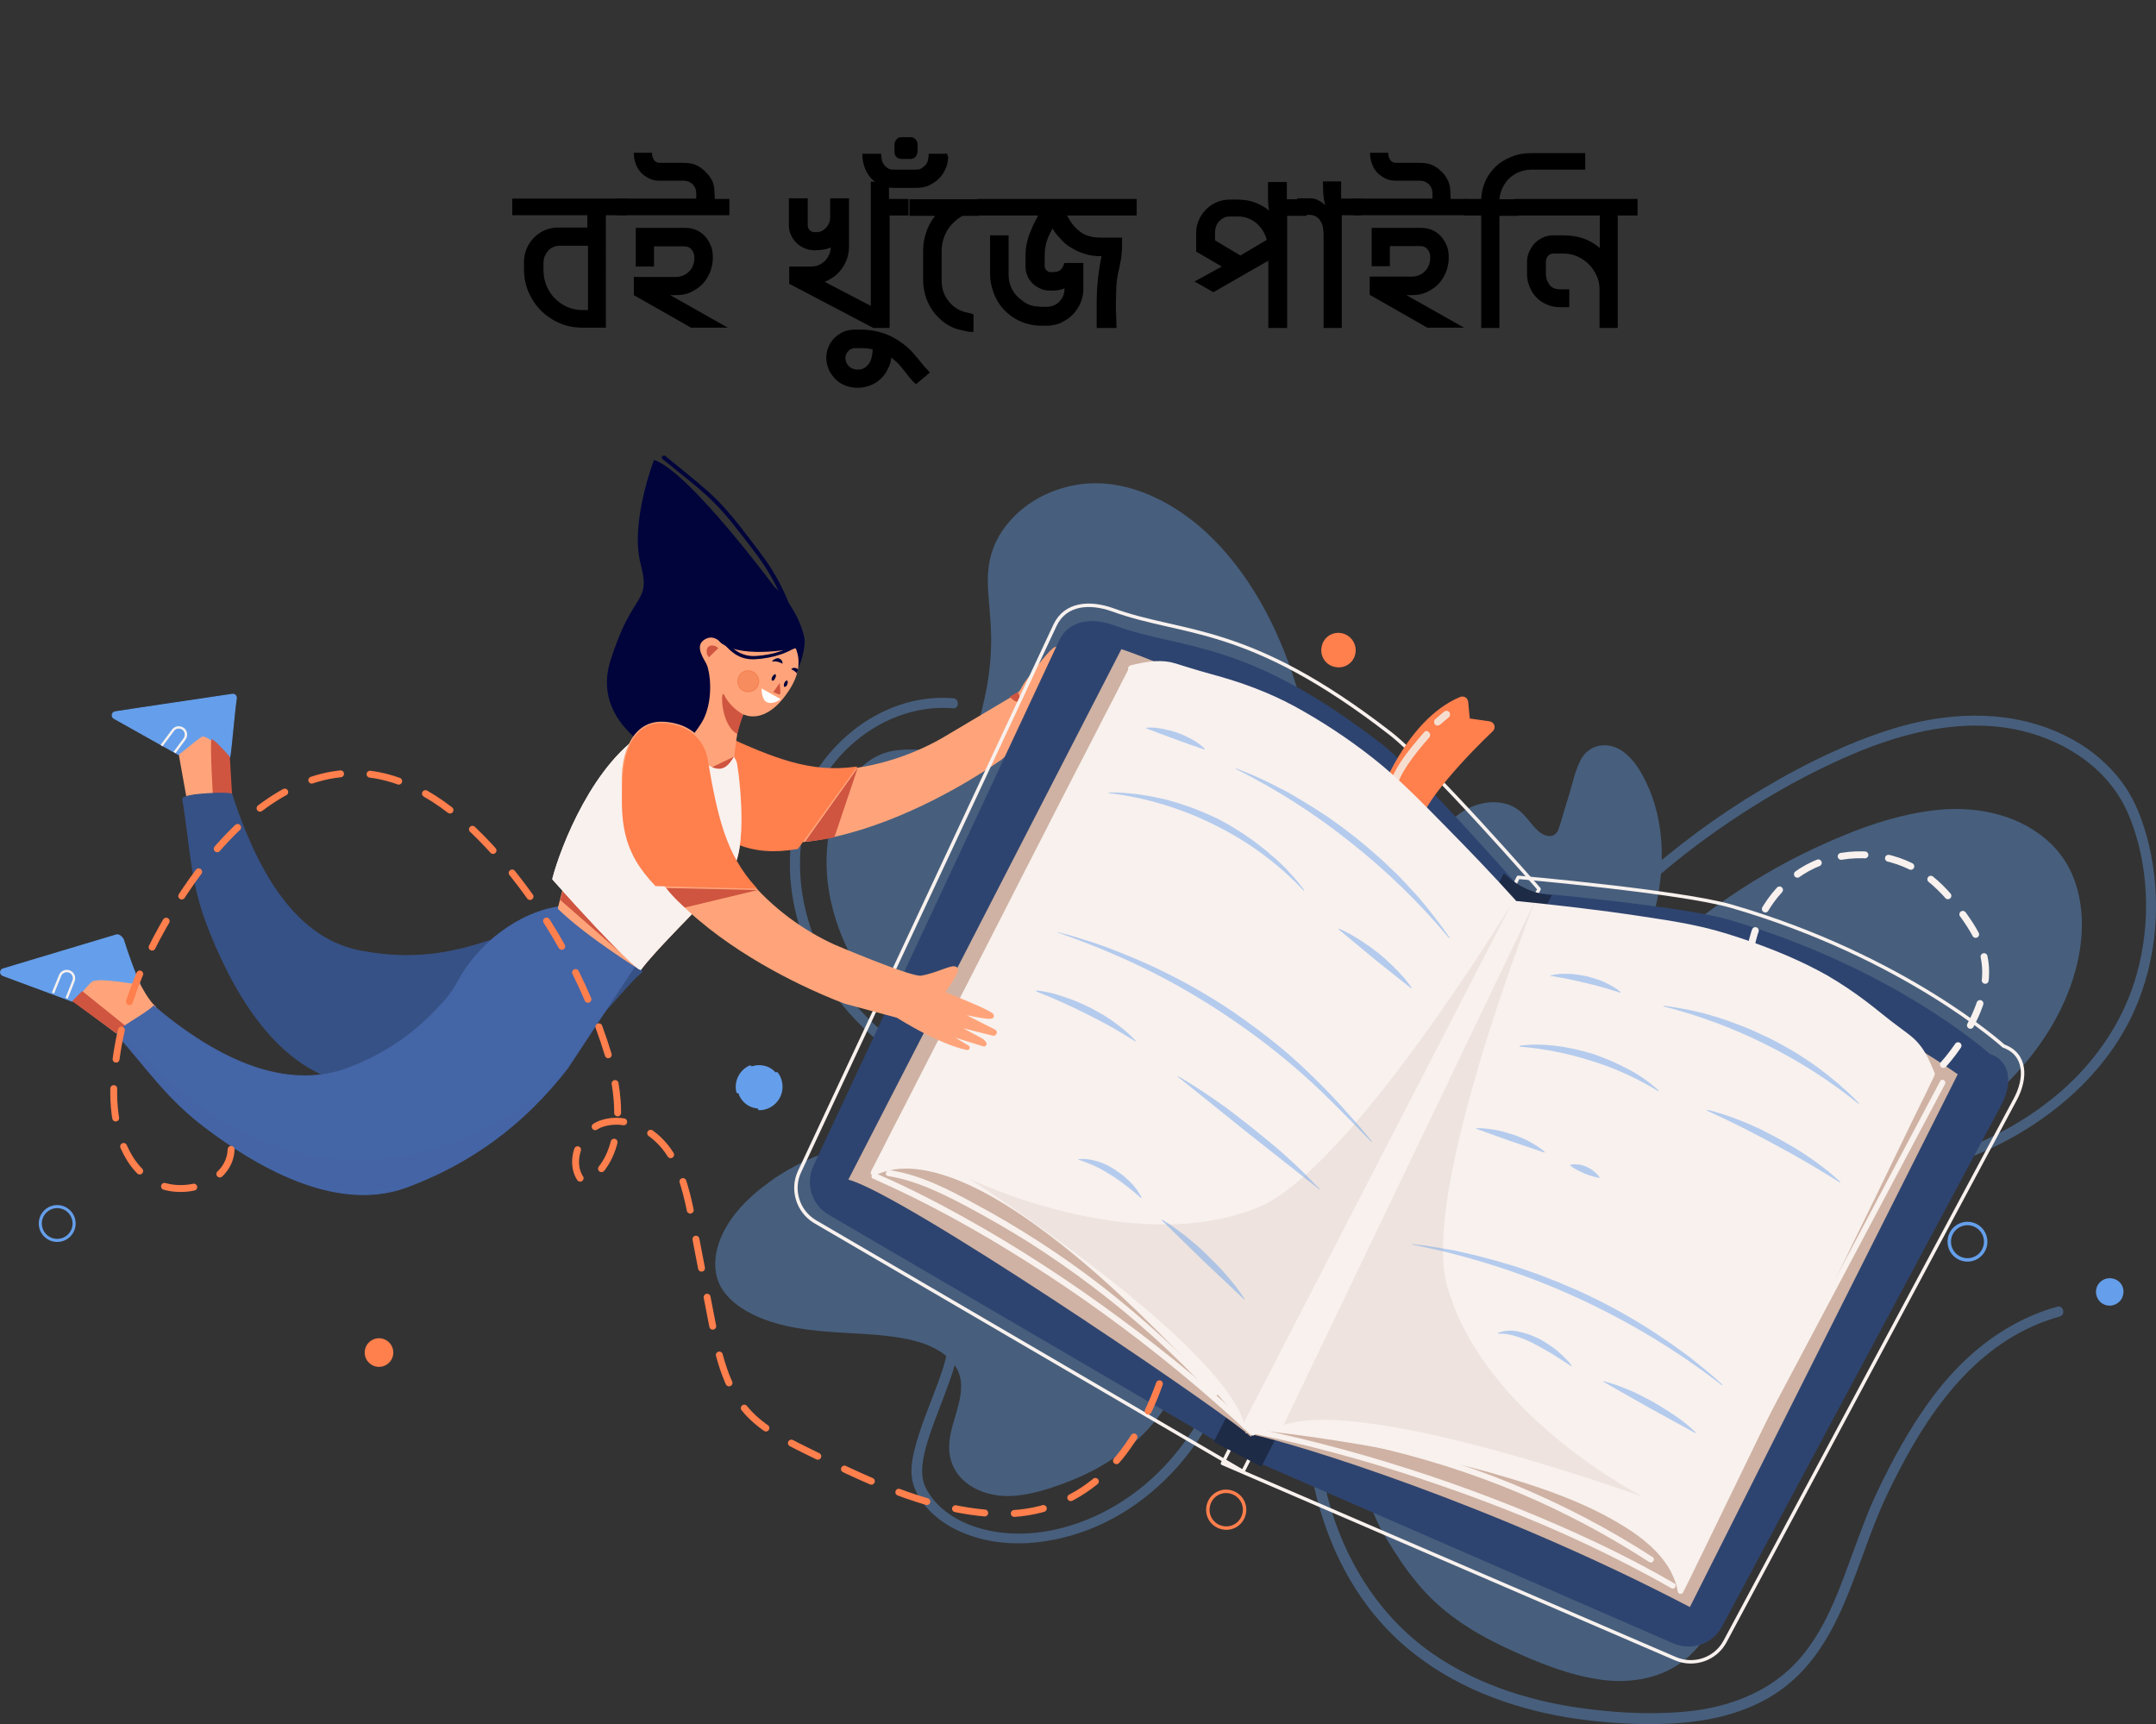 <?xml version="1.0" encoding="utf-8"?>
<!-- Generator: Adobe Illustrator 23.1.0, SVG Export Plug-In . SVG Version: 6.00 Build 0)  -->
<svg version="1.1" id="Layer_1" xmlns="http://www.w3.org/2000/svg" xmlns:xlink="http://www.w3.org/1999/xlink" x="0px" y="0px"
	 viewBox="0 0 663.3 530.4" style="enable-background:new 0 0 663.3 530.4;" xml:space="preserve">
<rect x="0" y="0" width="663.3" height="530.4" fill="#333333" stroke="none"/>
<style type="text/css">
	.st0{opacity:0.4;}
	.st1{fill:#659FEB;}
	.st2{fill:#FFA47A;stroke:#FFA47A;stroke-width:1.476;stroke-linecap:round;stroke-linejoin:round;stroke-miterlimit:10;}
	.st3{fill:#FF7F4D;stroke:#FF7F4D;stroke-width:0.596;stroke-miterlimit:10;}
	.st4{fill:#CF5540;}
	.st5{fill:#00043B;}
	.st6{fill:#FFA47A;}
	.st7{fill:#FFFFFF;}
	.st8{opacity:0.37;fill:#E8632E;stroke:#E8632E;stroke-width:0.318;stroke-miterlimit:10;}
	.st9{fill:#659FEB;stroke:#659FEB;stroke-width:0.318;stroke-miterlimit:10;}
	.st10{fill:none;stroke:#F8F1EE;stroke-width:0.724;stroke-miterlimit:10;}
	.st11{fill:#FFA47A;stroke:#FFA47A;stroke-width:1.303;stroke-miterlimit:10;}
	.st12{fill:#365185;stroke:#365185;stroke-width:0.302;stroke-miterlimit:10;}
	.st13{opacity:0.43;}
	.st14{fill:#365185;}
	.st15{fill:#4465A6;stroke:#4465A6;stroke-width:0.302;stroke-miterlimit:10;}
	.st16{opacity:0.5;fill:#4465A6;}
	.st17{fill:#F8F1EE;stroke:#F8F1EE;stroke-width:1.476;stroke-miterlimit:10;}
	.st18{fill:#F8F1EE;stroke:#F8F1EE;stroke-width:1.476;stroke-linecap:round;stroke-linejoin:round;stroke-miterlimit:10;}
	.st19{fill:none;stroke:#F8F1EE;stroke-width:1.06;stroke-linecap:round;stroke-linejoin:round;stroke-miterlimit:10;}
	.st20{fill:#2E4470;stroke:#2E4470;stroke-width:0.302;stroke-miterlimit:10;}
	.st21{fill:#1D2B47;stroke:#1D2B47;stroke-width:0.302;stroke-miterlimit:10;}
	.st22{fill:#CFB2A3;}
	.st23{opacity:0.76;}
	.st24{fill:#F2FCF9;}
	.st25{fill:#F8F1EE;}
	.st26{opacity:0.42;fill:#E0CFC8;}
	.st27{opacity:0.46;}
	
		.st28{fill:none;stroke:#FF7F4D;stroke-width:2.121;stroke-linecap:round;stroke-linejoin:round;stroke-miterlimit:10;stroke-dasharray:9.092;}
	
		.st29{fill:none;stroke:#F8F1EE;stroke-width:2.121;stroke-linecap:round;stroke-linejoin:round;stroke-miterlimit:10;stroke-dasharray:7.332;}
	.st30{fill:none;stroke:#659FEB;stroke-width:1.06;stroke-miterlimit:10;}
	.st31{fill:#FF7F4D;}
	.st32{fill:none;stroke:#FF7F4D;stroke-width:1.06;stroke-miterlimit:10;}
	
		.st33{fill:#659FEB;stroke:#659FEB;stroke-width:1.06;stroke-linecap:round;stroke-linejoin:round;stroke-miterlimit:10;stroke-dasharray:9.092;}
	.st34{fill:none;stroke:#659FEB;stroke-width:0.948;stroke-miterlimit:10;}
</style>
<g>
	<g class="st0">
		<g>
			<g>
				<path class="st1" d="M441.1,366.4c5.7-14.7,12.9-28.9,21.4-42.2c8.5-13.3,18.3-25.8,29.2-37.2c10.9-11.4,22.9-21.9,35.8-31
					c13.3-9.4,27.5-17.6,42.5-24c16.2-6.9,34.4-11.3,51.9-7.2c14.2,3.4,27.2,12.1,33,25.9c6.3,15.1,6.9,33.2,2.5,48.9
					c-3.7,13.4-11.5,25.3-21.7,34.7c-10.2,9.3-22.5,16.2-35.5,20.6c-13.2,4.6-27.3,6.8-41.3,6.4c-3.4-0.1-6.7-0.4-10-0.8
					c-2-0.2-2,2.9,0,3.1c14.3,1.7,28.8,0.6,42.8-2.9c13.8-3.5,27.2-9.5,38.6-18c11.2-8.3,20.6-19,26.3-31.7
					c7.1-15.9,8.5-34.2,4.5-51.2c-1.6-6.6-4-13.3-8-18.8c-4.6-6.3-10.8-11.3-17.8-14.7c-15.8-7.8-33.9-7.5-50.6-2.8
					c-9.2,2.6-18,6.3-26.5,10.5c-7.3,3.6-14.3,7.6-21.2,11.9c-13.8,8.7-26.6,18.7-38.4,29.9c-11.8,11.1-22.4,23.4-31.8,36.6
					c-9.4,13.2-17.5,27.3-24.1,42.1c-1.6,3.6-3.2,7.3-4.6,11.1C437.4,367.4,440.4,368.2,441.1,366.4L441.1,366.4z"/>
			</g>
		</g>
		<g>
			<path class="st1" d="M452.1,366.9c29.2-48.3,69.7-92.7,123.1-111.2c10.2-3.5,21-6.1,31.8-5c10.7,1.1,21.5,6.3,27.2,15.4
				c5.6,9,5.7,20.5,3.1,30.7c-4.6,18.1-17,33.5-31.9,44.7c-14.9,11.2-32.3,18.7-49.8,25.1"/>
			<g>
				<path class="st1" d="M453.5,367.7c12.2-20.1,26.1-39.3,42.3-56.4c15.9-16.8,33.9-31.7,54.3-42.7c10.5-5.7,21.7-10.5,33.2-13.7
					c12.3-3.4,25.9-4.5,37.6,1.5c5.1,2.6,9.5,6.4,12.4,11.3c3.1,5.3,4.3,11.6,4.1,17.7c-0.3,11.9-5.2,23.5-11.8,33.2
					c-14.5,21.2-37.9,33.8-61.2,43.1c-3.1,1.2-6.1,2.4-9.2,3.5c-1.9,0.7-1.1,3.7,0.8,3c24.8-9.2,50-20.6,67.3-41.4
					c7.8-9.3,13.8-20.4,16.2-32.4c2.4-12.2,0.8-25.7-8.4-34.7c-9-8.8-22.1-11.7-34.3-10.6c-13.1,1.2-25.9,6-37.8,11.5
					c-21.7,10-41.2,24.4-58.2,41.1c-17.3,17-32.2,36.3-45.1,56.7c-1.6,2.5-3.2,5.1-4.8,7.7C449.7,367.8,452.4,369.4,453.5,367.7
					L453.5,367.7z"/>
			</g>
		</g>
		<g>
			<g>
				<path class="st1" d="M403.4,453c3.8,20.7,13.2,40.3,29.5,54c13.9,11.7,31.3,18.3,49,21.3c8.5,1.4,17.2,2.1,25.9,2.1
					c12.5,0,25.2-1.7,36.2-8c22.5-12.9,26.1-40.5,36.3-62c9.9-20.9,23.2-42.6,45.1-52.4c2.7-1.2,5.5-2.2,8.3-3
					c1.9-0.5,1.1-3.6-0.8-3c-11.2,3.1-21.2,9.4-29.5,17.6c-8.4,8.3-14.9,18.4-20.5,28.7c-2.8,5.3-5.5,10.6-7.8,16.1
					c-2.3,5.6-4.3,11.3-6.4,16.9c-4,11-8.5,22.5-16.9,31c-9.2,9.3-22.1,13.5-34.9,14.4c-9,0.7-18.2,0.3-27.2-0.8
					c-17.3-2-34.6-7.2-49-17.2c-16.5-11.5-27.3-29-32.3-48.3c-0.7-2.8-1.3-5.6-1.9-8.5C406.1,450.2,403.1,451.1,403.4,453L403.4,453
					z"/>
			</g>
		</g>
		<g>
			<path class="st1" d="M419.2,367.8c0.1,1.2-1.3,2.3-2.5,1.8c-10.8-32.6-9.2-67.8-10.9-102.1c-1.6-34.3-7.6-70.6-30.1-96.5
				c-9.6-11-22.7-20-37.2-20.7s-30.1,8.9-32.6,23.3c-0.9,5.5,0,11.1,0.4,16.7c0.7,10.1-0.3,20.3-3.1,30c-0.9,3.2-2.1,6.4-4.5,8.7
				c-6.5,6-17.2,1.5-25.6,4.1c-5.8,1.8-10,6.8-12.7,12.2c-5.1,10.3-5.6,22.5-2.7,33.6c2.8,11.1,8.7,21.3,15.7,30.4
				c20.4,26.4,51,44.8,83.9,50.3"/>
			<g>
				<path class="st1" d="M417.6,367.8c0,0.3-0.2,0.4-0.5,0.3c0.4,0.4,0.7,0.7,1.1,1.1c-6.7-20.1-8.6-41.3-9.5-62.4
					c-0.8-20.1-0.7-40.3-2.9-60.3c-2-18-5.8-36-13.5-52.6c-7.4-16-19-31.6-35-39.9c-7.7-4-16.4-6.2-25.1-5
					c-7.7,1.1-15.2,4.6-20.6,10.3c-2.7,2.8-4.8,6-6.1,9.6c-1.7,4.5-1.8,9.4-1.4,14.2c0.4,5.4,1,10.7,0.8,16.2
					c-0.2,5.4-0.9,10.7-2.1,16c-1,4.3-2,9.8-5.6,12.8c-3,2.6-7.3,2.7-11.1,2.6c-4.1-0.1-8.3-0.4-12.4,0.5c-4.2,1-7.8,3.5-10.5,6.7
					c-6.1,7.1-8.7,16.9-8.9,26.2c-0.2,9.9,2.4,19.6,6.7,28.4c4.1,8.6,9.8,16.5,16,23.7c5.9,6.8,12.4,12.9,19.5,18.3
					c14.2,10.9,30.4,19.1,47.7,23.8c4.2,1.1,8.4,2.1,12.7,2.8c2,0.3,2.8-2.7,0.8-3c-17.5-3-34.3-9.5-49.3-19
					c-15.1-9.6-28.6-22.3-38.5-37.3c-10.6-15.9-17.2-37.1-8.4-55.3c1.8-3.8,4.3-7.4,7.8-9.8c3.5-2.4,7.5-2.9,11.6-2.9
					c4.1,0,8.3,0.4,12.3-0.4c4.2-0.9,7.5-3.5,9.4-7.4c2.2-4.4,3.2-9.5,4-14.2c0.9-5.2,1.4-10.5,1.3-15.7c-0.1-9.5-3.1-19.8,1.6-28.7
					c3.6-6.7,10.2-11.5,17.3-13.8c8-2.6,16.5-1.7,24.3,1.3c16.7,6.6,28.9,22,36.8,37.6c8.1,16.1,12.2,34,14.3,51.8
					c2.4,19.7,2.4,39.6,3.1,59.4c0.8,20.9,2.4,42,8.3,62.1c0.4,1.2,0.7,2.4,1.1,3.6c0.4,1.2,0.7,2,2.1,2.1c2,0.2,3.7-1.5,3.8-3.5
					C420.8,365.8,417.7,365.8,417.6,367.8L417.6,367.8z"/>
			</g>
		</g>
		<g>
			<g>
				<path class="st1" d="M293.2,214.8c-22.7-1.8-43.3,16-48.6,37.4c-2.9,11.9-1.7,24.5,2.4,35.9c4.2,11.4,11.3,21.4,20.2,29.6
					c10,9.2,22,16,34.7,20.9c1.9,0.7,2.7-2.3,0.8-3c-21.2-8.2-41.2-22.6-50.8-43.8c-4.8-10.5-6.9-22.6-5.2-34.1
					c1.6-10.8,6.7-20.7,14.7-28.1c8.5-7.9,20-12.7,31.8-11.7C295.2,218.1,295.2,214.9,293.2,214.8L293.2,214.8z"/>
			</g>
		</g>
		<g>
			<path class="st1" d="M350.9,345c-18.7-4.8-49.8,5.5-69.1,6.2c-19.3,0.6-39.1,6.9-52.3,21c-5.9,6.3-10.4,15.9-6.1,23.4
				c1.6,2.8,4.2,4.8,6.9,6.4c14.8,8.6,33.5,5.1,50.2,8.8c7,1.5,14.5,5.2,16.4,12.1c2.4,8.7-5.4,17.9-2.6,26.5
				c1.6,4.9,6.5,8.1,11.6,9c5,0.9,10.2-0.1,15.2-1.5c11.5-3.3,22.4-9.1,30.7-17.7c8.2-8.6,13.6-20.4,13.2-32.3
				c-0.3-9.1,30.9-56.5,27-64.7"/>
			<g>
				<path class="st1" d="M351.3,343.5c-6.9-1.8-14.3-1.5-21.4-0.8c-8.1,0.8-16.2,2.3-24.2,3.7c-7.3,1.3-14.6,2.7-22,3.1
					c-4,0.2-8.1,0.4-12.1,0.9c-4.2,0.6-8.3,1.4-12.3,2.5c-8.1,2.3-15.9,5.8-22.7,10.8c-6.7,4.9-13,11.1-15.6,19.2
					c-1.2,3.8-1.4,7.9,0.1,11.6c1.6,3.9,4.9,6.7,8.5,8.8c7.7,4.4,16.5,5.7,25.2,6.4c8.7,0.7,17.7,0.6,26.2,2.7
					c6.9,1.7,14.7,5.9,14.7,14c0,7.9-5.6,15.3-3,23.3c2.8,8.3,12.3,11.3,20.2,10.4c4.7-0.5,9.3-1.9,13.7-3.5c4.1-1.5,8.2-3.3,12-5.5
					c7.5-4.3,14.3-10,19.2-17.2c5-7.1,8.1-15.6,8.5-24.2c0.1-1.2-0.1-2.4,0.1-3.6c0,0.5,0.1-0.3,0.1-0.5c0.1-0.3,0.2-0.7,0.3-1
					c0.4-1.6,1.1-3.3,1.7-4.7c4.2-9.8,9.6-19.2,14.5-28.7c2.5-4.8,4.9-9.7,7.1-14.7c1.5-3.6,3.2-7.4,3.6-11.4c0.1-1.3,0-2.5-0.5-3.7
					c-0.8-1.8-3.5-0.2-2.7,1.6c-0.2-0.5,0,0.1,0.1,0.3c0.1,0.2,0,0.3,0,0c0,0.2,0,0.3,0,0.5c0,0.3,0,0.6,0,0.8c0,0.1,0,0.3,0,0.4
					c0,0.3,0-0.1,0,0.3c-0.3,1.7-0.8,3.3-1.3,4.9c-1.5,4.4-3.5,8.6-5.6,12.8c-4.8,9.9-10.2,19.5-15,29.3c-1.7,3.6-3.6,7.2-4.7,11
					c-0.4,1.2-0.6,2.4-0.6,3.7c0.1,4.2-0.5,8.3-1.7,12.4c-5,16.6-19.3,28.1-35.1,34c-7.8,2.9-17.8,6.1-25.6,1.5
					c-3.1-1.9-5.4-4.9-5.7-8.6c-0.3-3.8,1-7.6,2.1-11.2c1.1-3.7,1.9-7.5,1.3-11.4c-0.6-3.5-2.6-6.6-5.3-8.8
					c-6.1-5-14.3-6.3-21.9-7.1c-8.6-0.9-17.3-0.7-25.8-2.2c-4.1-0.7-8.1-1.8-11.8-3.5c-3.7-1.7-7.4-4.1-9.3-7.8
					c-3.7-7.1,1.3-15.8,6.2-21c5.6-6,12.5-10.5,19.9-13.8c7.4-3.3,15.5-5.3,23.6-6.2c3.7-0.4,7.5-0.5,11.2-0.8
					c3.5-0.3,7-0.8,10.5-1.3c15-2.3,30.2-6.3,45.5-5.9c3.1,0.1,6.2,0.4,9.2,1.2C352.4,347,353.3,344,351.3,343.5L351.3,343.5z"/>
			</g>
		</g>
		<g>
			<g>
				<path class="st1" d="M291.5,411c0.6,4.9-1.4,10.1-3,14.6c-2.1,5.7-4.5,11.3-6.2,17c-1.4,4.6-2.8,10-1.1,14.7
					c2.2,6.2,7.8,10.9,13.6,13.6c13.3,6.2,29.1,4.4,42.3-1.2c14.1-6.1,25.7-16.9,33.6-29.9c8.4-13.8,12.8-29.7,14.7-45.7
					c0.2-2,0.4-3.9,0.5-5.9c0.1-2-3-2-3.1,0c-1.1,15.4-4.6,30.8-11.7,44.6c-6.8,13.2-17,24.5-30.1,31.6c-12.1,6.6-27,9.7-40.4,5.5
					c-6.1-1.9-11.9-5.5-15.2-11.1c-1.2-2-1.7-3.9-1.7-6.2c0-2.4,0.5-4.8,1.1-7.1c1.5-5.6,3.8-11,5.8-16.4c1.8-4.9,3.8-9.9,4.2-15.2
					c0.1-1,0.1-2,0-3C294.4,409,291.3,408.9,291.5,411L291.5,411z"/>
			</g>
		</g>
		<g>
			<path class="st1" d="M386.2,353.1c5.5,13.8,32.8,104.5,40.4,117.2c4.8,8.2,10.1,16.3,17.2,22.6c7.8,7,17.4,11.6,27,15.7
				c13.7,5.8,29.8,10.6,42.8,3.4c11.2-6.2,16.3-20.1,15.8-32.9c-0.5-12.8-17.8-117.8-22.9-129.5"/>
			<g>
				<path class="st1" d="M384.7,353.5c3.2,8.2,5.7,16.7,8.4,25c4.3,13.4,8.6,26.8,13,40.1c4.1,12.5,8.2,25,12.8,37.4
					c1.5,4.1,3,8.2,4.8,12.1c0.8,1.8,1.8,3.5,2.8,5.2c2.9,4.8,5.9,9.4,9.5,13.7c7.2,8.8,16.6,14.9,26.8,19.7
					c9.8,4.6,20.1,8.9,30.9,10.2c10,1.1,20.3-1.3,27.4-8.8c6.4-6.8,9.5-16.2,9.9-25.4c0.2-3.5-0.2-7-0.7-10.5
					c-0.6-4.6-1.2-9.2-1.9-13.7c-1.9-12.9-4-25.7-6.1-38.5c-2.3-13.5-4.7-27-7.3-40.5c-1.8-9.2-3.4-18.5-6-27.5
					c-0.3-1.1-0.7-2.2-1.1-3.2c-0.3-0.8-1.5-0.9-2.1-0.6c-0.8,0.5-0.9,1.4-0.6,2.1c-0.2-0.6,0,0.1,0.1,0.2c0.1,0.2,0.2,0.5,0.3,0.8
					c0.2,0.6,0.4,1.2,0.5,1.8c0.5,1.6,0.9,3.2,1.3,4.8c1.1,4.6,2.1,9.1,3,13.7c2.6,12.7,4.9,25.4,7.1,38.1
					c2.3,13.3,4.5,26.6,6.6,39.9c1.4,9,2.8,17.7,3.7,26.7c1.5,14.8-4.9,32.1-20.5,36.5c-10.1,2.8-20.9-0.1-30.5-3.7
					c-10.2-3.8-20.6-8.5-29.2-15.3c-8.3-6.6-14.6-15.6-19.7-24.7c-1.7-3-2.7-5.7-3.9-8.9c-4.4-11.2-8.1-22.7-11.9-34.1
					c-4.5-13.5-8.8-27-13.2-40.5c-3.2-9.9-6.3-19.7-9.7-29.5c-0.4-1.2-0.9-2.4-1.3-3.6C387,350.8,383.9,351.6,384.7,353.5
					L384.7,353.5z"/>
			</g>
		</g>
		<g>
			<path class="st1" d="M490.8,318.1c6.7-12.5,13.5-25.1,16.9-38.9c3.3-13.8,2.9-29-4.4-41.2c-1.4-2.4-3.2-4.8-5.7-6.2
				c-2.5-1.4-5.8-1.6-8,0.2c-1.8,1.4-2.6,3.8-3.3,6c-1.7,5.5-3.4,11-5.1,16.5c-0.3,1.1-0.7,2.3-1.6,3.1c-1.9,1.9-5.3,1.1-7.4-0.7
				c-2.1-1.8-3.4-4.3-5.5-6c-5.4-4.6-14.3-2.6-19,2.7c-4.7,5.3,7.6,95.5,7.9,102.6"/>
			<g>
				<path class="st1" d="M492.2,318.9c6.8-12.6,13.8-25.5,17.1-39.6c3-12.7,2.9-26.6-2.8-38.5c-2.5-5.3-6.8-11.9-13.5-11.5
					c-3,0.2-5.5,2-6.8,4.7c-1.6,3.2-2.4,6.9-3.4,10.3c-0.5,1.7-1.1,3.5-1.6,5.2c-0.6,1.9-1.1,4-1.8,5.8c-1.2,2.9-4.3,2.1-6.2,0.3
					c-2.4-2.1-3.8-5-6.6-6.8c-2.2-1.5-5-2.1-7.7-2c-2.6,0.1-5.3,0.9-7.6,2.1c-1.8,1-3.9,2.4-5,4.1c-0.7,1.2-0.8,2.8-1,4.2
					c-0.5,5.2-0.1,10.5,0.2,15.6c0.9,15.9,2.7,31.7,4.5,47.5c1.3,11.5,2.9,23,3.9,34.6c0,0.4,0.1,0.9,0.1,1.3c0.1,2,3.2,2,3.1,0
					c-0.1-3.3-0.6-6.6-1-9.8c-0.7-6.4-1.5-12.8-2.2-19.1c-1.8-15.7-3.6-31.3-4.8-47c-0.5-6-0.9-12.1-0.9-18.1c0-1.9,0-3.9,0.3-5.8
					c-0.1,0.5,0.1-0.4,0.1-0.6c0.1-0.3,0.1-0.5,0.2-0.8c0.1-0.4,0,0.1,0,0c0,0,0.1-0.2,0.1-0.2c0.3-0.2-0.5,0.5,0.1-0.1
					c0.5-0.5,0.9-1,1.5-1.4c3.8-3.1,9.7-4.5,14-1.8c2.6,1.6,4,4.5,6.2,6.5c2,1.8,4.8,3,7.5,2.3c3.3-0.9,4-4.2,4.9-7.1
					c1.1-3.6,2.2-7.2,3.4-10.9c0.5-1.6,1-3.3,1.5-4.9c0.5-1.4,1.1-2.9,2.2-3.9c2.3-1.9,5.6-1,7.7,0.7c2.4,1.9,4,4.9,5.4,7.6
					c1.4,2.8,2.4,5.9,3.2,8.9c1.5,6.2,1.7,12.7,1.1,19.1c-1.4,13.7-7.2,26.4-13.4,38.5c-1.6,3-3.2,6.1-4.8,9.1
					C488.5,319.1,491.2,320.7,492.2,318.9L492.2,318.9z"/>
			</g>
		</g>
	</g>
	<g>
		<g>
			<path class="st2" d="M210.9,249.3c35.7,28.3,96.9-16.3,96.9-16.3l12.6-10.8c15.2-6.8,20.3-12.1,20.3-12.1l-9.9,4.6l11.8-9.3
				c0.3-0.3-1.1-0.1-1.4,0.1l-11.1,5.7l11.4-10.1c0.3-0.2,0-0.6-0.3-0.5l-13.6,7.5c0,0,10.7-9.9,9-9.6c-1.7,0.3-15.8,10.1-15.8,10.1
				s5.8-9.4,4.1-8.9c-1.1,0.3-5.6,6-8.6,10c-1.9,2.6-1.4,3.4-4.2,5l-20.2,12c-17,10.4-47.1,18.4-69.8-0.4c0,0-8.6-4.5-16.1,4.6
				C198.5,240,210.9,249.3,210.9,249.3z"/>
			<path class="st3" d="M263.1,236.2c-13.6,1.8-24.4-2.3-41.1-10c0,0-8.6-4.5-16.1,4.6c-7.4,9.1,5,18.5,5,18.5
				c12,9.5,19.9,14.1,34.4,11.6L263.1,236.2z"/>
			<path class="st4" d="M263.9,236.2l-7.2,21.4c0,0-5.5,1.2-9,1.3L263.9,236.2z"/>
			<path class="st4" d="M313.1,212.9c0.6,1,1.1,2.5,0.4,2.9c-0.6,0.4-2.2-0.5-2.8-1.5"/>
			<path class="st4" d="M323,206c0,0-1.6,4.6-1.6,4.4l6.4-7.6L323,206z"/>
		</g>
		<g>
			<g>
				<path class="st5" d="M201.2,141.5c10.6,3.3,37.1,39.1,37.1,39.1c3.7,3.2,8,9.6,9.2,15.8c0.4,2.3-1.1,8.9-2.9,10.3l-35.3,28.6
					c0,0-28.4-10.1-21.5-32c6.8-21.9,12.6-17.2,9.3-29.8C193.7,161,201.2,141.5,201.2,141.5z"/>
				<g>
					<g>
						<path class="st5" d="M245.9,193.9c-1.9-5-3.7-10.1-6.2-14.8c-2.6-5-6.1-9.5-9.5-13.9c-4.1-5.4-8.3-10.6-13.5-15
							c-3.9-3.4-8-6.6-12-9.9c-0.6-0.5-1.5,0.4-0.9,0.9c5.9,4.9,12.2,9.4,17.4,15c2.5,2.6,4.7,5.5,6.9,8.3c3.3,4.3,6.7,8.5,9.3,13.2
							c3,5.3,5.1,11,7.3,16.6C245,195,246.2,194.7,245.9,193.9L245.9,193.9z"/>
					</g>
				</g>
			</g>
			<g>
				<path class="st6" d="M222.7,197.9c-0.2,0.2-0.5,0.2-0.7,0c-0.8-0.9-2.9-2.9-5.6-0.9c-2.6,2.1,0.2,5.7,1,7.4
					c1.1,2.5,2,10-0.6,16.1c-1.9,4.5-9.5,12.4-9.5,12.4s10.5,11.7,18.1,6.6c0,0,0.8-16.5,3.3-19.7c0.1-0.1,6.6,3.8,13.9-7.2
					c7-10.4,0.1-16.9-1.6-18.3C239.6,193.1,233.1,187,222.7,197.9z"/>
				<path class="st4" d="M225.9,232.8c-0.3,0-10.7,5.1-10.7,5.1s4.8,4.9,10.2,1.5L225.9,232.8z"/>
				<path class="st7" d="M240.2,215.1l-5.9-3.3c0,0-0.1,3.6,1.8,4.3C238,216.8,240.2,215.1,240.2,215.1z"/>
				<path class="st4" d="M221,199.4c-0.8-0.8-2.3-1.2-3.1-0.4c-0.8,0.8-0.6,2.4,0.2,3.2"/>
				<path class="st4" d="M239.9,210.1l-2,2.8l1.6,0.7c0.3,0.1,0.6-0.1,0.6-0.4L239.9,210.1z"/>
				<path class="st5" d="M245.7,199.3c0,0-17,3.6-23.7-1.4c-6.8-5,10.7-18.1,17.2-10.3C245.6,195.4,245.7,199.3,245.7,199.3z"/>
				<path class="st4" d="M228.7,219.8c0,0-3.8-1.8-5.9-6c-1.2-2.4-1.2,9.2,4,12C226.8,225.7,227.7,222.5,228.7,219.8z"/>
				<path class="st5" d="M237.7,203.5c-0.7,0.1,1-1.2,1.8-1c0.8,0.2,1.4,1,1.2,1.7C240.7,204.2,239.5,203.3,237.7,203.5z"/>
				<path class="st5" d="M245.5,205.9c-0.7-0.6-1.6-0.6-2.1,0c0,0,1,0.3,1.8,1.3"/>
				<path class="st5" d="M237.6,208.2c-0.3,0.5-0.3,1.1,0,1.2c0.3,0.1,0.7-0.2,0.9-0.8c0.3-0.5,0.3-1.1,0-1.2
					C238.3,207.4,237.9,207.7,237.6,208.2z"/>
				<path class="st5" d="M241.3,210.1c-0.2,0.5-0.2,1,0,1.2c0.3,0.1,0.7-0.2,0.9-0.7c0.2-0.5,0.2-1,0-1.2
					C242,209.2,241.6,209.5,241.3,210.1z"/>
				<path class="st8" d="M227.1,208.6c-0.5,1.7,0.4,3.6,2.1,4.1c1.7,0.5,3.6-0.4,4.1-2.1c0.5-1.7-0.4-3.6-2.1-4.1
					C229.5,205.9,227.7,206.8,227.1,208.6z"/>
				<g>
					<g>
						<path class="st5" d="M219.4,194.2c2,2.2,3.6,4.6,5.9,6.4c2.1,1.7,4.5,2.4,7.2,2.2c5.1-0.3,10.8-1.9,14.6-5.4
							c0.5-0.5-0.2-1.2-0.7-0.7c-3.6,3.4-9,4.8-13.8,5.1c-2.8,0.2-5.2-0.7-7.3-2.5c-1.9-1.7-3.4-3.9-5.2-5.8
							C219.7,193,219,193.7,219.4,194.2L219.4,194.2z"/>
					</g>
				</g>
			</g>
			<g>
				<path class="st6" d="M71.3,246.2c-1.2-7.9-1.9-27.4-1.9-27.4l-33.8,1.8c4.3,2.1,19.4,11.5,19.4,11.5l2.7,15.1
					C57.6,247.1,71.3,246.1,71.3,246.2z"/>
				<path class="st9" d="M54.9,232.1L35.1,221c-0.9-0.5-0.7-1.8,0.3-2c8.2-1.3,30.3-4.5,36.1-5.4c0.7-0.1,1.3,0.5,1.2,1.2
					c-0.6,3.9-1.5,14.9-2,18.1c-0.1,0.5-6.6-7.6-8.8-6.3C60,227.8,55.1,232,54.9,232.1z"/>
				<path class="st10" d="M53.7,231.5l3.1-4.2c0.7-1,0.5-2.4-0.5-3.1l0,0c-1-0.7-2.4-0.5-3.1,0.5l-3.5,4.7"/>
				<path class="st4" d="M65.1,237c0.2,4.7,0.5,9.4,0.5,9.4l5.9-0.3l-0.8-13.3c0,0-4.8-5.5-5.6-5.4C64.8,227.6,64.9,232.3,65.1,237"
					/>
			</g>
			<g>
				<path class="st11" d="M47,309.7c-5.2-5.2-10.4-21.1-10.4-21.1S0.7,299.2,1,299.3c0.3,0.1,21.8,8.1,21.8,8.1l13.1,9.8
					C35.9,317.3,45.9,310.3,47,309.7z"/>
				<path class="st9" d="M22.2,308l-21.3-7.9c-1-0.4-0.9-1.7,0-2c7.9-2.4,29.4-8.8,35-10.5c0.7-0.2,1.9,0.9,2.1,1.6
					c1.3,4.3,3.8,11.1,5,13.4c0.2,0.5-12.8-2.3-14.8-0.7C26.4,303.3,22.8,308.4,22.2,308z"/>
				<path class="st10" d="M20.5,307.1l2.1-5.3c0.5-1.1-0.1-2.5-1.2-2.9l0,0c-1.1-0.5-2.5,0.1-2.9,1.2l-2.2,5.4"/>
				<polygon class="st4" points="39,315.9 25.3,304.9 22.2,308 36.1,318.1 				"/>
			</g>
			<g>
				<g>
					<g>
						<path class="st12" d="M179.6,283.6c4.3,1.7,7.5,5.3,9,12.7c1.6,7.4,9-4.6,8.8,2.8c-2.9,1.6-18.8,22-24.2,24.3
							c-24.3,10.1-42.7,14.4-66.4,9.6c-23.1-4.7-36.3-31-43-48.4c-5.3-13.7-5.2-24.9-7.6-38.9c0.7-1.6,14.4-2,15.1-1.4
							c9.3,28.9,22.2,45,39.7,48.3c16.4,3.1,28,0.6,40-3.3C151,289.3,164.4,277.7,179.6,283.6z"/>
					</g>
					<g class="st13">
						<path class="st14" d="M111,292.6c16.4,3.1,28,0.6,40-3.3c0,0,13.4-11.6,28.6-5.8c4.3,1.7,7.5,5.3,9,12.7
							c1.6,7.4,8.5-3.9,8.3,3.6c-2.9,1.6-18.3,21.3-23.8,23.5"/>
					</g>
				</g>
				<g>
					<g>
						<path class="st15" d="M195.9,296.3c-7.6-7-22-18.2-23.3-17.4c-13,1.6-25.7,11.8-31.6,22.9c-1.1,2.1-2.5,4.2-4.1,6
							c-7.4,8.2-15.7,15.4-29.5,20.7c-16.7,6.4-37,0.6-60.1-19c-2.6,2.7-11.5,6.9-11.3,8.7c9.4,10.6,15.3,19.6,27,28.5
							c14.9,11.3,40,26.7,62.1,18.5c19.9-7.4,36.2-19.4,49.5-36.6L195.9,296.3z"/>
					</g>
					<path class="st16" d="M171.9,331.8c0,0-66.5,64.9-134.9-14.3c0,0,15.9,27.4,48.4,42.6C87.1,358.9,120.9,388.2,171.9,331.8z"/>
				</g>
			</g>
			<g>
				<path class="st2" d="M225.8,234.2c0.5,0.9,3.7,24.5-0.8,32.4c-3.1,5.3-20.4,21.2-28.1,30.9c0,0-15.7-9.7-24.5-18.2
					c2.4-9.2,10.7-44.8,27.6-54.2c0,0,7.6,1.7,10.5,2.9C210.5,228.1,219.7,243.7,225.8,234.2z"/>
				<polygon class="st4" points="173.1,274.1 172.4,276.9 191.5,293.6 				"/>
			</g>
			<g>
				<path class="st17" d="M225.8,234.2c0.5,0.9,3.7,24.5-0.8,32.4c-3.1,5.3-20.4,21.2-28.1,30.9c0,0-4.8-3.2-26.2-27.2
					c2.4-9.2,12.5-35.8,29.4-45.2c0,0,7.6,1.7,10.5,2.9C210.5,228.1,219.7,243.7,225.8,234.2z"/>
				<path class="st18" d="M196.9,297.5c0,0-4.8-3.2-26.2-27.2c2.4-9.2,12.5-35.8,29.4-45.2c0,0,7.6,1.7,10.5,2.9"/>
			</g>
		</g>
		<g>
			<path class="st19" d="M376.1,450.2l139.4,60.1c5.7,2.4,12.3,0.1,15.2-5.3L620,338.2c3.5-6.5,3.4-13.9-3.6-16.4
				c0,0-30.3-27.5-83.7-43c-15.5-4.5-65.6-8.9-65.6-8.9L376.1,450.2z"/>
			<path class="st19" d="M382.4,452.7l-131.7-76.9c-5.3-3.2-7.3-9.9-4.7-15.4l78.6-168.1c3.2-6.7,10.7-7.2,17.7-4.7
				c21.9,8,41.4,3.9,85.4,38c12.7,9.9,45.8,47.9,45.8,47.9L382.4,452.7z"/>
		</g>
		<g>
			<path class="st20" d="M612,324.3c0,0-29.2-26.4-80.5-41.3c-14.2-4.1-59.1-8.2-62.9-8.5c-4.1-4.7-32.2-36.6-43.5-45.4
				c-42.3-32.7-61-28.8-82.1-36.5c-6.7-2.5-14-1.9-17,4.5l-75.6,161.6c-2.5,5.4-0.6,11.8,4.5,14.8l126.3,73.8l0.2,0L515,505.5
				c5.5,2.3,11.8,0.1,14.6-5.1L615.5,340C618.9,333.7,618.8,326.6,612,324.3z"/>
			<path class="st21" d="M373.6,443.5l14.4,7.5l89.2-175.5c0,0-7.7,0-14.5-6.6L373.6,443.5z"/>
			<path class="st22" d="M602.3,330.5c0,0-60.2-43.4-135.8-52C415.2,222.7,345,199.7,345,199.7L261,362.9
				c16.8,4.5,108.5,66.7,122.2,77.7l-0.1,0.3c0.2,0,0.4,0,0.6,0.1c0.5,0.5,0.9,0.8,1.1,1l0.4-0.7c13.3,2.8,74.1,21.4,134.7,53.1
				L602.3,330.5z"/>
		</g>
		<g>
			<g>
				<path class="st3" d="M424.5,245.4c0,0,8.1-23.7,24.8-30.7c1-0.4,2,0.2,2.1,1.3l0.5,5.3l6.3,0.9c1.3,0.2,1.8,1.7,0.8,2.6
					c-6.2,5.8-22.8,22.9-22.3,29.2L424.5,245.4z"/>
				<g class="st23">
					<g>
						<g>
							<path class="st24" d="M428.5,245.5c0.7-1.8,1.1-3.6,1.9-5.4c0.7-1.6,1.6-3.2,2.6-4.7c2-3,4.3-5.8,6.7-8.5
								c1-1.1-0.7-2.8-1.6-1.6c-2.5,2.9-5,5.8-7.1,9c-1,1.5-1.9,3.1-2.7,4.8c-0.8,1.9-1.3,3.9-2.1,5.8
								C425.7,246.2,427.9,246.8,428.5,245.5L428.5,245.5z"/>
						</g>
					</g>
					<g>
						<g>
							<path class="st24" d="M443.1,222.9c0.9-0.8,1.8-1.5,2.7-2.3c0.2-0.2,0.3-0.5,0.3-0.8c0-0.3-0.1-0.6-0.3-0.8
								c-0.2-0.2-0.5-0.4-0.8-0.3c-0.3,0-0.6,0.1-0.8,0.3c-0.9,0.8-1.8,1.5-2.7,2.3c-0.2,0.2-0.3,0.5-0.3,0.8c0,0.3,0.1,0.6,0.3,0.8
								c0.2,0.2,0.5,0.4,0.8,0.3C442.6,223.2,442.9,223.1,443.1,222.9L443.1,222.9z"/>
						</g>
					</g>
				</g>
			</g>
			<g>
				<path class="st25" d="M347.9,205.8c11.5-2.9,11.8-0.6,23.3,2.3c11.5,3,19.7,6.1,29.9,12c9.5,5.5,20.9,13.3,28.7,20.9
					c12.6,12.3,24,23.7,35.8,36.8l-82.9,159.6c0,0-78.5-94.2-114.4-76.7L347.9,205.8z"/>
				<g>
					<path class="st25" d="M348.1,206.7c3.5-0.9,7.3-1.7,11-1.1c3.5,0.6,6.9,2,10.3,3c4.5,1.2,9.1,2.4,13.5,4
						c4.3,1.5,8.4,3.3,12.5,5.4c8.4,4.3,16.4,9.5,23.9,15.2c7.9,6,14.8,13.1,21.8,20.1c8.2,8.2,16.3,16.6,24.1,25.3
						c0-0.4-0.1-0.7-0.1-1.1c-0.7,1.4-1.5,2.8-2.2,4.3c-2,3.9-4,7.7-6,11.6c-3,5.7-6,11.5-8.9,17.2c-3.6,7-7.2,13.9-10.8,20.9
						c-4,7.7-8,15.3-11.9,23c-4,7.7-8,15.5-12,23.2c-3.7,7.2-7.5,14.4-11.2,21.6c-3.2,6.1-6.3,12.2-9.5,18.3
						c-2.3,4.4-4.5,8.8-6.8,13.1c-0.7,1.4-1.4,2.7-2.1,4.1c-0.4,0.7-0.9,1.4-1.1,2.1c0,0.1-0.1,0.2-0.1,0.3c0.5-0.1,0.9-0.1,1.4-0.2
						c-2.7-3.2-5.4-6.3-8.2-9.4c-6.7-7.5-13.7-14.8-20.9-21.8c-8.9-8.7-18.2-17.2-28-24.9c-9.2-7.2-18.9-14-29.6-18.6
						c-8-3.5-17.5-6.1-26.1-3.3c-0.9,0.3-1.9,0.7-2.8,1.1c0.4,0.4,0.8,0.8,1.2,1.2c0.7-1.4,1.4-2.8,2.1-4.1
						c1.9-3.8,3.8-7.5,5.8-11.3c2.9-5.6,5.7-11.2,8.6-16.7c3.5-6.8,7-13.6,10.4-20.3c3.8-7.4,7.6-14.8,11.4-22.3
						c3.8-7.5,7.7-15,11.5-22.5c3.6-7,7.2-14,10.8-21c3-5.9,6.1-11.9,9.1-17.8c2.2-4.2,4.4-8.5,6.5-12.7c1-2,2.1-4,3.1-6
						c0-0.1,0.1-0.2,0.1-0.3c0.5-1-1-1.9-1.5-0.9c-0.7,1.4-1.4,2.8-2.1,4.1c-1.9,3.8-3.8,7.5-5.8,11.3c-2.9,5.6-5.7,11.2-8.6,16.7
						c-3.5,6.8-7,13.6-10.4,20.3c-3.8,7.4-7.6,14.8-11.4,22.3c-3.8,7.5-7.7,15-11.5,22.5c-3.6,7-7.2,14-10.8,21
						c-3,5.9-6.1,11.9-9.1,17.8c-2.2,4.2-4.4,8.5-6.5,12.7c-1,2-2.1,4-3.1,6c0,0.1-0.1,0.2-0.1,0.3c-0.4,0.8,0.4,1.6,1.2,1.2
						c7.8-3.8,17-1.8,24.8,1.2c10.5,4.1,20.1,10.6,29.1,17.4c9.9,7.5,19.1,15.8,28,24.4c7.4,7.2,14.6,14.6,21.6,22.3
						c2.2,2.5,4.5,5,6.7,7.5c1,1.2,2,2.5,3.1,3.6c0,0,0.1,0.1,0.1,0.2c0.4,0.4,1.2,0.3,1.4-0.2c0.7-1.4,1.5-2.8,2.2-4.3
						c2-3.9,4-7.7,6-11.6c3-5.7,6-11.5,8.9-17.2c3.6-7,7.2-13.9,10.8-20.9c4-7.7,8-15.3,11.9-23c4-7.7,8-15.5,12-23.2
						c3.7-7.2,7.5-14.4,11.2-21.6c3.2-6.1,6.3-12.2,9.5-18.3c2.3-4.4,4.5-8.8,6.8-13.1c1.1-2.1,2.2-4.1,3.2-6.2
						c0-0.1,0.1-0.2,0.1-0.3c0.2-0.4,0.1-0.8-0.1-1.1c-7.1-7.9-14.4-15.5-21.8-23c-7.1-7.2-14.2-14.6-22.2-20.9
						c-7.6-6-15.8-11.4-24.2-16c-8.1-4.4-16.7-7.5-25.6-9.9c-2.5-0.7-5-1.4-7.5-2.2c-1.7-0.5-3.4-1.1-5.1-1.5c-4.1-0.8-8.3,0-12.3,1
						C346.5,205.2,347,206.9,348.1,206.7z"/>
				</g>
			</g>
			<g>
				<g>
					<g>
						<path class="st25" d="M508.4,479c-13.6-8.8-28-16.3-43.1-22.5c-15.1-6.2-30.9-11-46.9-14.2c-8.9-1.8-17.9-3.1-27-4
							c-1.1-0.1-1.1,1.7,0,1.8c16.1,1.5,32,4.6,47.4,9.1c15.5,4.5,30.6,10.4,44.9,17.7c8.1,4.1,16,8.7,23.6,13.6
							C508.5,481.2,509.4,479.6,508.4,479L508.4,479z"/>
					</g>
				</g>
				<g>
					<g>
						<path class="st25" d="M384.3,440.8c17.5,3.5,34.8,8.2,51.8,13.8c17.6,5.8,35,12.5,51.8,20.4c8.9,4.2,17.7,8.7,26.3,13.6
							c1,0.6,1.9-1,0.9-1.5c-15.5-9-31.8-16.5-48.4-23.2c-17.2-6.9-34.9-12.9-52.8-17.8c-9.6-2.6-19.3-5-29-6.9
							C383.6,438.8,383.1,440.5,384.3,440.8L384.3,440.8z"/>
					</g>
				</g>
				<g>
					<g>
						<path class="st25" d="M273.2,361.8c8.2,1.3,15.7,4.9,23,8.7c7,3.7,13.8,7.6,20.5,11.8c13.3,8.5,25.9,18,37.6,28.5
							c6.6,5.9,12.8,12.1,18.8,18.6c0.8,0.8,2.1-0.4,1.3-1.3c-10.8-11.7-22.6-22.4-35.1-32.2c-12.5-9.7-25.8-18.3-39.8-25.8
							c-8.1-4.4-16.5-8.7-25.7-10.1C272.5,359.9,272,361.6,273.2,361.8L273.2,361.8z"/>
					</g>
				</g>
				<g>
					<g>
						<path class="st25" d="M268.6,362.6c16.6,7.3,32.4,16.1,47.7,25.8c16,10.1,31.4,21.3,46,33.3c7.7,6.3,15.2,12.9,22.5,19.7
							c0.8,0.8,2.1-0.5,1.3-1.3c-13.2-12.5-27.3-24.1-42-34.9c-15.2-11.2-31.1-21.6-47.7-30.8c-8.8-4.9-17.7-9.4-26.9-13.4
							C268.5,360.6,267.5,362.2,268.6,362.6L268.6,362.6z"/>
					</g>
				</g>
				<g>
					<g>
						<path class="st25" d="M596.9,332.6c-8.1,15.3-16.3,30.7-24.4,46c-8.1,15.3-16.3,30.7-24.4,46c-4.6,8.7-9.2,17.3-13.8,26
							c-0.5,1,1,1.9,1.5,0.9c8.1-15.3,16.3-30.7,24.4-46c8.1-15.3,16.3-30.7,24.4-46c4.6-8.7,9.2-17.3,13.8-26
							C598.9,332.5,597.4,331.6,596.9,332.6L596.9,332.6z"/>
					</g>
				</g>
			</g>
			<g>
				<path class="st25" d="M594.3,330.4c-4.4-11-6.5-9.9-15.6-17.5c-9.1-7.5-16.5-12.3-27.4-17.1c-10-4.4-23.1-9.1-33.8-10.9
					c-17.4-3-33.2-4.9-50.7-6.7L383,438.5c0,0,127,11.5,134,50.8L594.3,330.4z"/>
				<g>
					<path class="st25" d="M595.2,330.1c-1.3-3.1-2.6-6.3-4.8-8.9c-1.7-2.1-4-3.6-6.1-5.2c-3.6-2.6-6.9-5.5-10.4-8.1
						c-3.7-2.8-7.6-5.4-11.7-7.8c-8.5-4.8-17.7-8.5-27-11.6c-4.8-1.6-9.7-3-14.7-4c-5.3-1.1-10.8-1.9-16.1-2.7
						c-12.5-1.9-25-3.3-37.6-4.6c-0.3,0-0.6,0.2-0.8,0.4c-0.7,1.4-1.5,2.9-2.2,4.3c-2,3.9-4.1,7.8-6.1,11.7c-3,5.8-6,11.5-9,17.3
						c-3.7,7-7.3,14-11,21.1c-4,7.7-8,15.4-12,23.1c-4.1,7.8-8.1,15.5-12.2,23.3c-3.8,7.2-7.6,14.5-11.3,21.7
						c-3.2,6.1-6.4,12.2-9.6,18.4c-2.3,4.4-4.6,8.8-6.9,13.2c-1.1,2.1-2.2,4.2-3.3,6.3c0,0.1-0.1,0.2-0.1,0.3
						c-0.3,0.6,0.1,1.3,0.8,1.3c4.2,0.4,8.4,0.9,12.6,1.4c10.2,1.3,20.3,2.9,30.4,4.7c12.6,2.3,25.1,5.1,37.4,8.8
						c11.5,3.4,23.1,7.5,33.5,13.5c7.5,4.3,15.7,10.3,18.5,18.9c0.3,0.9,0.5,1.8,0.7,2.8c0.1,0.7,1.3,0.9,1.6,0.2
						c0.7-1.4,1.4-2.8,2.1-4.2c1.9-3.8,3.7-7.7,5.6-11.5c2.8-5.7,5.5-11.4,8.3-17.1c3.4-7,6.8-14,10.2-21
						c3.7-7.6,7.4-15.2,11.1-22.8c3.7-7.7,7.5-15.4,11.2-23.1c3.5-7.2,7-14.3,10.5-21.5c2.9-6.1,5.9-12.1,8.8-18.2
						c2.1-4.4,4.2-8.7,6.4-13.1c1-2.1,2-4.1,3-6.2c0-0.1,0.1-0.2,0.1-0.3c0.5-1-1-1.9-1.5-0.9c-0.7,1.4-1.4,2.8-2.1,4.2
						c-1.9,3.8-3.7,7.7-5.6,11.5c-2.8,5.7-5.5,11.4-8.3,17.1c-3.4,7-6.8,14-10.2,21c-3.7,7.6-7.4,15.2-11.1,22.8
						c-3.7,7.7-7.5,15.4-11.2,23.1c-3.5,7.2-7,14.3-10.5,21.5c-2.9,6.1-5.9,12.1-8.8,18.2c-2.1,4.4-4.2,8.7-6.4,13.1
						c-0.7,1.4-1.3,2.7-2,4.1c-0.3,0.7-0.8,1.4-1,2.1c0,0.1-0.1,0.2-0.1,0.3c0.5,0.1,1.1,0.1,1.6,0.2c-1.6-8.9-8.9-15.5-16.1-20.3
						c-9.9-6.6-21.3-10.9-32.5-14.5c-12.4-4-25.1-7-37.8-9.5c-10.8-2.1-21.6-3.9-32.5-5.3c-3.5-0.5-7.1-0.9-10.6-1.3
						c-1.1-0.1-2.2-0.2-3.3-0.4c-0.5-0.1-1.2-0.2-1.7-0.2c-0.1,0-0.1,0-0.2,0c0.3,0.4,0.5,0.9,0.8,1.3c0.7-1.4,1.5-2.9,2.2-4.3
						c2-3.9,4.1-7.8,6.1-11.7c3-5.8,6-11.5,9-17.3c3.7-7,7.3-14,11-21.1c4-7.7,8-15.4,12-23.1c4.1-7.8,8.1-15.5,12.2-23.3
						c3.8-7.2,7.6-14.5,11.3-21.7c3.2-6.1,6.4-12.2,9.6-18.4c2.3-4.4,4.6-8.8,6.9-13.2c0.7-1.4,1.4-2.7,2.1-4.1
						c0.4-0.7,0.9-1.4,1.1-2.2c0-0.1,0.1-0.2,0.1-0.3c-0.3,0.1-0.5,0.3-0.8,0.4c11,1.1,22,2.4,32.9,4c10.3,1.5,20.6,2.9,30.6,5.9
						c9.3,2.8,18.6,6.4,27.3,10.8c4,2,7.8,4.4,11.5,6.9c3.9,2.7,7.5,5.8,11.2,8.7c2.6,2,5.4,3.7,7.7,6c2.6,2.6,4.1,6,5.4,9.3
						C593.9,331.7,595.6,331.2,595.2,330.1z"/>
				</g>
			</g>
			<g>
				<g>
					<path class="st26" d="M464.9,278.3c0,0-49.7,81.8-77.9,93.2c-38.8,15.6-88.8-8.9-88.8-8.9s76.1,49.1,84.5,75L464.9,278.3z"/>
					<path class="st26" d="M472.4,276.9c0,0-35.3,89-27.3,118.3c11,40.4,60.6,65.4,60.6,65.4s-85.1-31.1-110.8-22.2L472.4,276.9z"/>
				</g>
				<g class="st27">
					<g>
						<g>
							<path class="st1" d="M352.5,223.9c1.8-0.2,3.4,0,5,0.3c0.8,0.1,1.6,0.4,2.4,0.5c0.8,0.2,1.5,0.5,2.3,0.7
								c0.7,0.3,1.5,0.6,2.2,0.9c0.7,0.4,1.5,0.7,2.2,1.1c1.4,0.8,2.8,1.7,4.1,3l-0.1,0.2c-3.1-1-6.1-2.1-9.1-3.2
								c-3-1.1-6-2.2-9-3.4L352.5,223.9z"/>
						</g>
						<g>
							<path class="st1" d="M380.3,236.4l2.5,1l2.5,1l4.8,2.2l4.7,2.4c1.6,0.8,3.1,1.7,4.6,2.6c1.5,0.9,3,1.8,4.6,2.8l4.5,2.9
								l4.3,3.1l4.2,3.2l4.1,3.4c1.3,1.2,2.7,2.3,4,3.5l3.9,3.7c1.3,1.2,2.5,2.5,3.7,3.8c1.2,1.3,2.4,2.6,3.6,3.9l3.4,4.1l3.2,4.2
								c1.1,1.4,2.1,2.9,3.1,4.3l-0.2,0.1c-9-10.8-19.2-20.7-30.2-29.4c-11-8.8-22.9-16.4-35.5-22.7L380.3,236.4z"/>
						</g>
						<g>
							<path class="st1" d="M341.1,243.8l2.2,0l2.2,0.1l4.3,0.4l4.3,0.7c1.4,0.3,2.8,0.6,4.3,0.9c1.4,0.4,2.8,0.8,4.2,1.2l4.1,1.4
								c1.4,0.5,2.7,1.1,4,1.6l4,1.8l3.8,2.1c1.2,0.8,2.5,1.5,3.7,2.3l3.6,2.5c1.2,0.9,2.3,1.8,3.5,2.7c1.1,1,2.2,1.9,3.3,2.8l3.1,3
								l2.9,3.2c0.9,1.1,1.8,2.2,2.7,3.4l-0.2,0.1c-7.8-8.3-17.2-15.2-27.4-20.2c-10.2-5.1-21.3-8.5-32.6-9.8L341.1,243.8z"/>
						</g>
						<g>
							<path class="st1" d="M411.9,285.7c2.3,0.9,4.5,2.2,6.5,3.5c1,0.6,2,1.4,3,2c1,0.7,1.9,1.5,2.9,2.2c0.9,0.8,1.8,1.5,2.7,2.4
								c0.9,0.8,1.8,1.6,2.6,2.5c1.7,1.7,3.3,3.5,4.7,5.6l-0.1,0.2l-11.3-9l-11.1-9.2L411.9,285.7z"/>
						</g>
						<g>
							<path class="st1" d="M325.5,286.8c2.4,0.6,4.8,1.2,7.1,2l3.5,1.1c1.2,0.4,2.3,0.8,3.5,1.2c4.6,1.7,9.2,3.6,13.7,5.6
								c9,4.1,17.6,8.9,25.8,14.4c8.1,5.6,16,11.6,23.1,18.5c3.6,3.4,7,6.9,10.3,10.5c1.6,1.8,3.3,3.7,4.9,5.5
								c1.6,1.8,3.2,3.7,4.7,5.6l-0.2,0.1c-6.8-7-13.6-14.1-20.9-20.6c-7.3-6.5-15.1-12.5-23.2-17.9c-8.1-5.5-16.6-10.4-25.3-14.7
								c-8.8-4.3-17.8-8-27.1-11.2L325.5,286.8z"/>
						</g>
						<g>
							<path class="st1" d="M318.9,304.7c2.9,0.3,5.7,1,8.5,2c1.4,0.4,2.7,1,4.1,1.5c1.3,0.6,2.6,1.2,3.9,1.8
								c1.3,0.7,2.5,1.4,3.8,2.1c1.2,0.8,2.5,1.5,3.6,2.4c2.4,1.7,4.6,3.5,6.6,5.7l-0.1,0.2c-4.8-3.1-9.8-5.9-14.9-8.4
								c-5.1-2.6-10.3-4.9-15.6-7L318.9,304.7z"/>
						</g>
						<g>
							<path class="st1" d="M362.5,331.1l1.5,0.9l1.5,0.9l3,1.9c2,1.3,3.9,2.6,5.8,3.9c1.9,1.3,3.8,2.7,5.6,4.1l5.5,4.3
								c1.8,1.5,3.6,2.9,5.4,4.4c1.8,1.5,3.6,3,5.3,4.6c1.7,1.5,3.4,3.1,5.1,4.8c1.6,1.7,3.3,3.3,4.9,5L406,366l-21.9-17.3
								l-21.8-17.5L362.5,331.1z"/>
						</g>
						<g>
							<path class="st1" d="M331.7,356.6c2-0.2,4.1,0.1,6,0.7c1,0.3,1.9,0.7,2.8,1.1c0.9,0.4,1.7,1,2.6,1.5c0.8,0.6,1.6,1.1,2.4,1.7
								c0.7,0.7,1.5,1.3,2.2,2c1.4,1.4,2.6,3,3.5,4.8l-0.1,0.2c-2.9-2.5-5.8-4.9-9-6.9c-1.6-1-3.2-2-4.9-2.8
								c-1.7-0.8-3.5-1.5-5.3-2.1L331.7,356.6z"/>
						</g>
						<g>
							<path class="st1" d="M357.5,375.2c2.6,1.5,5,3.3,7.3,5.1c1.2,0.9,2.2,1.9,3.4,2.8c1.1,1,2.2,2,3.2,3c1,1,2.1,2.1,3.1,3.1
								c1,1.1,2,2.1,3,3.3c1.9,2.2,3.8,4.6,5.4,7.1l-0.1,0.2L370,387.7l-12.6-12.3L357.5,375.2z"/>
						</g>
					</g>
					<g>
						<g>
							<path class="st1" d="M477,300.1c1.9-0.5,3.9-0.6,5.8-0.5c1,0,1.9,0.2,2.8,0.3c0.9,0.1,1.9,0.3,2.8,0.5
								c0.9,0.3,1.8,0.5,2.7,0.8c0.9,0.3,1.8,0.6,2.6,1c1.7,0.8,3.4,1.7,4.9,3l-0.1,0.2c-3.5-1.1-7.1-2.2-10.7-3
								c-3.6-0.9-7.2-1.6-10.9-2.2L477,300.1z"/>
						</g>
						<g>
							<path class="st1" d="M511.8,309.4c2.8,0.3,5.6,0.9,8.4,1.4l4.2,1c1.4,0.4,2.7,0.8,4.1,1.2c1.4,0.4,2.7,0.9,4.1,1.4l4,1.5
								c1.3,0.5,2.6,1.1,3.9,1.7l3.9,1.8l3.8,2c1.2,0.7,2.5,1.4,3.7,2.1l3.6,2.3c1.2,0.8,2.4,1.6,3.5,2.4c1.1,0.9,2.3,1.7,3.4,2.6
								l3.3,2.7c2.1,1.9,4.3,3.8,6.2,5.9l-0.1,0.2c-8.8-7.1-18.3-13.2-28.4-18.2c-10.1-5.1-20.7-9-31.6-11.8L511.8,309.4z"/>
						</g>
						<g>
							<path class="st1" d="M467.5,321.7c3.8-0.5,7.7-0.4,11.5,0.1c1.9,0.2,3.8,0.6,5.7,1c0.9,0.2,1.9,0.5,2.8,0.7l2.8,0.8l2.7,1
								c0.9,0.4,1.8,0.7,2.7,1.1c1.7,0.8,3.5,1.6,5.2,2.5c3.4,1.8,6.6,4,9.4,6.6l-0.1,0.2c-6.4-3.9-13.3-7.1-20.5-9.3
								c-7.1-2.3-14.6-3.8-22.1-4.4L467.5,321.7z"/>
						</g>
						<g>
							<path class="st1" d="M525.2,341.4c3.8,0.9,7.5,2.2,11.2,3.7c1.8,0.7,3.6,1.6,5.4,2.4c1.8,0.9,3.5,1.8,5.2,2.7
								c1.7,1,3.4,1.9,5.1,2.9c1.6,1,3.3,2.1,4.9,3.2c3.2,2.2,6.3,4.6,9.2,7.3l-0.1,0.2c-6.6-4.1-13.3-8.1-20.1-11.7
								c-6.8-3.7-13.7-7.2-20.8-10.4L525.2,341.4z"/>
						</g>
						<g>
							<path class="st1" d="M454.2,347.1c2-0.1,3.9,0.2,5.8,0.5c0.9,0.2,1.8,0.4,2.7,0.6c0.9,0.3,1.8,0.6,2.7,0.8
								c0.9,0.3,1.8,0.7,2.6,1c0.9,0.4,1.7,0.7,2.5,1.2c1.7,0.9,3.3,1.9,4.8,3.2l-0.1,0.2c-3.6-1.2-7.1-2.4-10.6-3.6
								c-3.5-1.3-7.1-2.5-10.6-3.8L454.2,347.1z"/>
						</g>
						<g>
							<path class="st1" d="M483.2,358.3c1.1-0.2,2-0.1,2.8,0c0.8,0.1,1.5,0.4,2.2,0.7c0.7,0.3,1.4,0.7,2,1.2c0.6,0.5,1.3,1.1,1.9,2
								l0,0.2c-1.6-0.3-3.2-0.8-4.7-1.4c-1.5-0.7-3-1.4-4.3-2.4L483.2,358.3z"/>
						</g>
						<g>
							<path class="st1" d="M434.4,382.7l3.3,0.4l3.3,0.5l6.5,1.1l6.5,1.5l6.4,1.7c2.1,0.6,4.3,1.3,6.4,1.9l6.3,2.2l6.2,2.4l6.1,2.6
								c8.1,3.7,15.9,7.9,23.4,12.8l5.5,3.7l5.4,3.9l5.2,4.2c1.7,1.4,3.4,2.9,5,4.4l-0.1,0.2c-13.9-10.8-29.1-19.9-45.1-27.2
								c-16-7.3-32.9-12.7-50.2-16.1L434.4,382.7z"/>
						</g>
						<g>
							<path class="st1" d="M460.8,410.1c2.1-0.9,4.5-0.9,6.6-0.4c1.1,0.2,2.1,0.6,3.2,0.9c1,0.4,2,0.9,3,1.3
								c0.9,0.5,1.9,1.1,2.8,1.7c0.9,0.6,1.8,1.2,2.6,1.9c1.6,1.4,3.2,2.8,4.5,4.6l-0.1,0.2c-3.5-2.3-7-4.6-10.7-6.5
								c-1.8-1-3.7-1.9-5.7-2.5c-2-0.7-4-1.1-6.1-1L460.8,410.1z"/>
						</g>
						<g>
							<path class="st1" d="M493.3,424.9c2.7,0.7,5.3,1.6,7.8,2.7c1.3,0.5,2.5,1.1,3.7,1.7c1.2,0.6,2.4,1.3,3.6,1.9
								c1.2,0.7,2.3,1.3,3.5,2.1c1.1,0.7,2.3,1.4,3.4,2.2c2.2,1.5,4.4,3.2,6.4,5.2l-0.1,0.2l-14.2-7.8l-14.1-8L493.3,424.9z"/>
						</g>
					</g>
				</g>
			</g>
		</g>
		<g>
			<path class="st2" d="M192.1,237.3c-3.3,45.4,68.1,70.8,68.1,70.8l16,4.3c14.2,8.8,21.4,9.9,21.4,9.9l-9.3-5.6l14.4,4.5
				c0.4,0.1-0.5-0.9-0.9-1.1l-11-5.9l14.8,3.7c0.3,0.1,0.5-0.4,0.2-0.5l-13.8-7c0,0,14.2,3.3,13,2c-1.2-1.3-15.2-6.8-15.2-6.8
				s4.6-6.8,4.2-7.4c-0.7-1-5.6,1.9-10.6,2.7c-3.2,0.5-26.9-9.6-26.9-9.6c-18.2-8.2-41.7-28.6-39-57.8c0,0-1.1-9.7-12.9-10.7
				C192.8,221.8,192.1,237.3,192.1,237.3z"/>
			<path class="st3" d="M232.3,273.1c-9.2-10.2-11.8-21.4-14.9-39.6c0,0-1.1-9.7-12.9-10.7c-11.7-1-12.5,14.5-12.5,14.5
				c-1.1,15.3-0.4,24.4,9.8,35L232.3,273.1z"/>
			<path class="st4" d="M233.2,273.8l-22.5,5.4c0,0-3.7-3.2-5.7-6L233.2,273.8z"/>
		</g>
	</g>
	<g>
		<g>
			<path class="st28" d="M356.7,425.7c-9.1,25.6-26.7,41.7-52,39.9c-20.3-1.4-39.1-10.7-57.4-19.7c-6.2-3.1-12.6-6.3-17.3-11.5
				c-6.9-7.6-9.1-18.2-11.1-28.3c-1.9-10-3.9-20.1-5.8-30.1c-1.5-7.7-3.1-15.6-7.6-22c-4.5-6.4-12.7-10.8-20.2-8.4
				c-7.4,2.4-11.2,13.4-5.4,18.5c12.4-7.4,11.5-25.6,7.3-39.4c-7-23-19-44.5-35-62.5c-11-12.3-25.1-23.6-41.6-24.3
				c-21.3-1-39.3,15.8-51.6,33.2c-12.7,18.1-22.6,39-23.9,61.1c-0.7,11.1,1.5,23.6,10.4,30.3c8.9,6.7,25.2,2.2,25.6-8.9"/>
			<path class="st29" d="M571.8,336.1c6,2.5,13,1.2,18.6-2.2c5.5-3.4,9.7-8.6,13.2-14c4.9-7.7,8.7-16.8,6.8-25.6
				c-1-4.7-3.5-8.8-6.3-12.7c-3.5-4.8-7.4-9.4-12.3-12.8c-9.7-6.6-23-7.7-33.7-2.8c-10.7,4.9-18.4,15.7-19.7,27.5"/>
		</g>
		<g>
			<path class="st1" d="M653.2,398.2c-0.4,2.3-2.6,3.8-4.9,3.4c-2.3-0.4-3.8-2.6-3.4-4.9s2.6-3.8,4.9-3.4
				C652.2,393.7,653.7,395.9,653.2,398.2z"/>
			<circle class="st30" cx="605.3" cy="382" r="5.6"/>
			<path class="st31" d="M417,201c-0.5,2.9-3.3,4.8-6.2,4.2c-2.9-0.5-4.8-3.3-4.2-6.2c0.5-2.9,3.3-4.8,6.2-4.2
				C415.7,195.4,417.5,198.2,417,201z"/>
			<path class="st32" d="M382.8,465.5c-0.6,3.1-3.5,5.1-6.6,4.5c-3.1-0.6-5.1-3.5-4.5-6.6c0.6-3.1,3.5-5.1,6.6-4.5
				C381.4,459.5,383.4,462.5,382.8,465.5z"/>
			<path class="st33" d="M240.1,335.6c-0.7,3.6-4.2,6-7.8,5.3c-3.6-0.7-6-4.2-5.3-7.8c0.7-3.6,4.2-6,7.8-5.3
				C238.4,328.4,240.8,331.9,240.1,335.6z"/>
		</g>
		<circle class="st31" cx="116.6" cy="416.1" r="4.4"/>
		<circle class="st34" cx="17.6" cy="376.4" r="5.2"/>
	</g>
</g>
<g>
	<path d="M186.6,100.8h-7.3c-2.8,0-5.3-0.5-7.6-1.6c-2.2-1-4.1-2.4-5.7-4.1c-1.6-1.7-2.7-3.6-3.6-5.7c-0.8-2.1-1.2-4.3-1.2-6.4v-2.3
		c0-1.3,0.2-2.6,0.7-3.9c0.5-1.3,1.2-2.4,2.1-3.4c0.9-1,2.1-1.9,3.4-2.5c1.3-0.6,2.8-0.9,4.5-0.9h8.8v-3.8h-23.1v-5.1h35.3v5.1h-6.5
		V100.8z M180.9,95.2V75.6h-8.8c-0.8,0-1.5,0.2-2.1,0.5c-0.6,0.3-1.1,0.7-1.5,1.2c-0.4,0.5-0.7,1.1-1,1.7c-0.2,0.6-0.3,1.2-0.3,1.9
		v2.3c0,1.5,0.3,3,0.8,4.4c0.6,1.5,1.4,2.8,2.4,3.9c1.1,1.1,2.3,2.1,3.8,2.8c1.5,0.7,3.2,1.1,5.1,1.1H180.9z"/>
	<path d="M224.4,61.1v5.1h-34.6v-5.1h24.4v-1.7c0-1.1-0.4-2-1.1-2.7c-0.7-0.7-1.6-1.1-2.7-1.1H203c-1.2,0-2.3-0.2-3.3-0.7
		c-1-0.5-1.8-1.1-2.5-1.8c-0.7-0.8-1.3-1.7-1.6-2.7c-0.4-1-0.6-2.1-0.6-3.3V47h5.6v0.2c0,0.7,0.2,1.4,0.6,2c0.4,0.6,1,0.9,1.8,0.9
		h7.4c1.4,0,2.7,0.2,3.8,0.7c1.1,0.5,2,1.2,2.9,2.1c0.7,0.7,1.2,1.3,1.6,2c0.4,0.6,0.7,1.3,0.8,1.9c0.2,0.6,0.3,1.3,0.3,2
		c0,0.7,0.1,1.5,0.1,2.4H224.4z M206.2,90.8l17.7,10h-11.3L195,90.8v-5.6h13c0.9,0,1.6-0.2,2.3-0.5c0.7-0.3,1.3-0.7,1.8-1.3
		c0.5-0.5,0.9-1.1,1.1-1.8c0.3-0.7,0.4-1.3,0.4-2v-0.7c0-0.7-0.3-1.4-0.8-2.1c-0.6-0.7-1.3-1-2.2-1h-9.4v6.2h-5.6V70.1h15
		c1.4,0,2.6,0.2,3.7,0.7c1.1,0.5,2,1.2,2.7,2c0.7,0.8,1.3,1.8,1.7,2.8c0.4,1,0.6,2.1,0.6,3.2v0.7c0,1.4-0.3,2.7-0.8,4.1
		c-0.5,1.3-1.3,2.6-2.2,3.6c-1,1.1-2.2,1.9-3.6,2.6c-1.4,0.7-3,1-4.8,1H206.2z"/>
	<path d="M273.7,66.3v34.6h-5l-25.9-13.6V82h6.8c0.9,0,1.7-0.2,2.4-0.5c0.7-0.3,1.3-0.8,1.9-1.3c0.5-0.6,0.9-1.2,1.2-1.9
		c0.3-0.7,0.5-1.4,0.5-2.2c-0.8,0.4-1.6,0.6-2.4,0.7c-0.8,0.1-1.6,0.2-2.5,0.2c-1.2,0-2.3-0.2-3.3-0.7c-1-0.4-1.8-1-2.5-1.7
		c-0.7-0.7-1.2-1.5-1.6-2.4c-0.4-0.9-0.6-1.8-0.6-2.8v-8.4h5.8v8.4c0,0.5,0.2,1,0.6,1.4c0.4,0.4,0.9,0.6,1.5,0.6h0.7
		c1.2,0,2.1-0.5,2.9-1.4c0.8-0.9,1.2-1.9,1.2-3v-6h5.8v14.8c0,2.3-0.6,4.4-1.9,6.4c-1.3,2-3.1,3.5-5.6,4.5l14.2,7.4V55.9h5.6v5.3h6
		v5.1H273.7z"/>
	<path d="M274.2,110c-0.1,1.2-0.4,2.3-1,3.4c-0.5,1.1-1.2,2.1-2.1,3c-0.9,0.9-1.9,1.6-3.2,2.1c-1.2,0.5-2.6,0.8-4.1,0.8
		c-1.5,0-2.8-0.3-4-0.8c-1.2-0.5-2.2-1.2-3-2.1c-0.8-0.9-1.5-1.9-1.9-2.9c-0.4-1.1-0.7-2.2-0.7-3.4c0-1.1,0.2-2.1,0.6-3.2
		c0.4-1,1-2,1.8-2.8c0.8-0.8,1.7-1.5,2.8-2c1.1-0.5,2.3-0.7,3.7-0.7h1.7c3.3,0,6.4,0.7,9.2,2c2.8,1.4,5.2,3.2,7.1,5.4l2.5,3
		c0.5,0.7,1,1.2,1.5,1.7c0.4,0.5,0.7,0.8,0.8,0.9l0.2,0.2l-4.3,3.6l-0.2-0.2c-0.5-0.4-0.9-0.8-1.3-1.3c-0.4-0.5-0.8-0.9-1.1-1.4
		l-0.9-1.1c-0.6-0.8-1.3-1.5-1.9-2.3C275.7,111.3,275,110.6,274.2,110z M260.1,110.1c0,0.9,0.3,1.8,1,2.5c0.7,0.7,1.6,1.1,2.8,1.1
		c1.2,0,2.2-0.4,2.9-1.2c0.8-0.8,1.2-1.7,1.4-2.7c0.1-0.4,0.1-0.8,0.2-1.2c0-0.4,0.1-0.8,0.1-1.1c-1.1-0.3-2.3-0.4-3.6-0.4h-1.7
		c-0.9,0-1.7,0.3-2.2,0.9C260.4,108.6,260.1,109.3,260.1,110.1z"/>
	<path d="M291.7,48.1c0,1.2-0.2,2.4-0.7,3.6c-0.5,1.2-1.1,2.2-2,3.1c-0.8,0.9-1.9,1.6-3.1,2.2c-1.2,0.6-2.6,0.8-4.2,0.8h-6.6
		c-1.6,0-3-0.3-4.3-0.9c-1.2-0.6-2.3-1.4-3.1-2.4c-0.8-1-1.4-2.1-1.8-3.3c-0.4-1.2-0.6-2.4-0.6-3.7v-0.2h5.8v0.2
		c0,0.5,0.1,1.1,0.2,1.7c0.1,0.6,0.4,1.1,0.7,1.5c0.3,0.4,0.7,0.8,1.2,1.1c0.5,0.3,1.1,0.4,1.8,0.4h6.6c0.7,0,1.4-0.1,1.9-0.4
		c0.5-0.3,0.9-0.7,1.3-1.1c0.3-0.4,0.6-0.9,0.7-1.5c0.1-0.6,0.2-1.1,0.2-1.7v-0.2h5.8V48.1z M282.2,46.9c0,0.5-0.2,1-0.6,1.4
		c-0.4,0.4-0.9,0.6-1.6,0.6h-2.7c-0.6,0-1.1-0.2-1.5-0.6c-0.4-0.4-0.6-0.9-0.6-1.4v-2.6c0-0.5,0.2-0.9,0.6-1.4
		c0.4-0.5,0.9-0.7,1.6-0.7h2.7c0.7,0,1.2,0.2,1.6,0.7c0.4,0.5,0.6,0.9,0.6,1.4V46.9z"/>
	<path d="M299.5,96.6v5.5h-0.7c-0.3,0-0.6,0-1.1-0.1c-0.4-0.1-0.8-0.2-1.3-0.3c-0.4-0.1-0.9-0.2-1.3-0.3c-0.4-0.1-0.8-0.2-1.1-0.3
		c-1.7-0.6-3.1-1.5-4.3-2.5c-1.2-1.1-2.3-2.2-3.1-3.5c-0.8-1.3-1.5-2.7-1.9-4.2c-0.4-1.5-0.7-3-0.7-4.5v-9.2c0-1.9,0.3-3.8,0.9-5.6
		c0.6-1.9,1.5-3.6,2.8-5.2h-7.9v-5.1h21.3v5.1h-5c-2.1,1.2-3.7,2.8-4.8,4.7c-1.1,2-1.6,4-1.6,6.1v9.2c0,2.4,0.7,4.4,2.1,6.2
		c1.4,1.8,3.2,3,5.5,3.5c0.2,0.1,0.5,0.1,0.8,0.2c0.3,0,0.5,0.1,0.8,0.2c0,0,0.1,0,0.1,0.1h0.1h0.1l0.1,0.1h0.1L299.5,96.6z"/>
	<path d="M337.4,100.9v-0.2c0-1.3,0-2.6,0-3.8c0-1.3,0-2.6,0-3.8c0-4.8,0.5-9.6,1.5-14.3h-0.4c-1.7,0-3.2-0.2-4.7-0.7
		c-1.5-0.4-2.8-1-4.1-1.8c-1.2-0.7-2.4-1.6-3.3-2.7c-1-1-1.9-2.1-2.6-3.3c-0.6,1.2-1.1,2.1-1.4,2.9c-0.3,0.8-0.6,1.6-0.7,2.4
		c-0.2,0.9-0.3,1.8-0.3,2.8c0,1,0,2.1,0,3.5c0,0.5,0.2,0.9,0.5,1.2c0.4,0.4,0.8,0.6,1.3,0.6h0.8c1,0,1.8-0.2,2.3-0.7
		c0.5-0.5,0.9-1.2,1.1-2l0.1-0.1h5.8V89c0,1.4-0.3,2.7-0.8,4c-0.5,1.3-1.3,2.5-2.3,3.6c-1,1.1-2.2,1.9-3.6,2.6c-1.4,0.7-3,1-4.7,1
		h-1.4c-2.5,0-4.7-0.5-6.7-1.4s-3.6-2.1-5-3.6s-2.4-3.2-3.1-5.1c-0.7-1.9-1.1-3.8-1.1-5.7v-12h5.7v12c0,1.4,0.2,2.6,0.7,3.8
		c0.5,1.2,1.2,2.3,2.3,3.3c0.7,0.6,1.3,1.1,1.9,1.5c0.6,0.4,1.2,0.7,1.9,0.9c0.7,0.2,1.4,0.4,2.2,0.4c0.8,0.1,1.6,0.1,2.6,0.1
		c1.7,0,3.1-0.6,4.1-1.7c1-1.1,1.5-2.4,1.5-3.8v-0.2c-0.7,0.3-1.4,0.5-2.1,0.6c-0.7,0.1-1.5,0.1-2.3,0.1c-1.2,0-2.2-0.2-3.2-0.7
		c-1-0.5-1.8-1-2.4-1.7c-0.7-0.7-1.2-1.5-1.5-2.4c-0.4-0.9-0.5-1.8-0.5-2.7v-3.2c0-1.2,0.1-2.4,0.3-3.4c0.2-1,0.5-2,0.8-3
		c0.4-1,0.8-2,1.2-2.9c0.5-1,1-2,1.6-3.1h-18.7v-5.1h49v5.1h-21.4c1,2,2.2,3.6,3.9,4.9c1.6,1.3,3.8,1.9,6.4,1.9h6.6v0.2
		c0,0.4,0,0.8,0,1.3c0,0.4,0,0.9,0,1.3c0,1-0.1,1.9-0.2,2.9c-0.1,1-0.3,1.9-0.5,2.9c-0.2,1-0.4,1.9-0.6,2.8
		c-0.2,0.9-0.3,1.9-0.4,2.8c-0.1,2.1-0.2,4.3-0.2,6.4c0,1.2,0,2.4,0.1,3.5c0,1.2,0.1,2.3,0.1,3.5v0.2H337.4z"/>
	<path d="M396,66.3v34.6h-5.8V80.2l-16.9,9.7l-5.8-3.3l8.4-4.6l-7.9-4.6v-5.7c0-1.2,0.2-2.5,0.7-3.7c0.5-1.2,1.2-2.4,2.1-3.3
		c0.9-1,2-1.8,3.3-2.4c1.3-0.6,2.7-0.9,4.3-0.9h2.4c1.9,0,3.7,0.3,5.3,0.9c1.6,0.6,3.1,1.5,4.4,2.5c-0.2-0.5-0.3-1.1-0.3-1.7
		c0-0.6-0.1-1.2-0.1-1.7v-5.4h5.8v5.3h6.1v5.1H396z M373.9,74l7.7,4.6l8.1-4.8c-0.2-1-0.6-1.8-1.1-2.7c-0.5-0.8-1.1-1.6-1.9-2.3
		c-0.8-0.7-1.6-1.2-2.6-1.6c-1-0.4-2.1-0.6-3.3-0.6h-2.4c-0.7,0-1.3,0.1-1.9,0.4c-0.6,0.3-1,0.7-1.5,1.1c-0.4,0.5-0.7,1-0.9,1.6
		c-0.2,0.6-0.3,1.2-0.3,1.7V74z"/>
	<path d="M412.8,66.3v34.6h-5.6V72c0-0.6-0.1-1.3-0.2-2c-0.1-0.7-0.3-1.3-0.7-1.9c-0.3-0.6-0.7-1-1.3-1.4c-0.6-0.4-1.3-0.6-2.1-0.6
		h-3.8v-5.1h4c0.9,0,1.8,0.2,2.6,0.7c0.8,0.4,1.5,0.9,2,1.5c-0.3-1.2-0.5-2.4-0.6-3.6c0-1.2-0.1-2.4-0.1-3.6v-0.2h5.6v5.3h6.2v5.1
		H412.8z"/>
	<path d="M450.9,61.1v5.1h-34.6v-5.1h24.4v-1.7c0-1.1-0.4-2-1.1-2.7c-0.7-0.7-1.6-1.1-2.7-1.1h-7.4c-1.2,0-2.3-0.2-3.3-0.7
		c-1-0.5-1.8-1.1-2.5-1.8c-0.7-0.8-1.3-1.7-1.6-2.7c-0.4-1-0.6-2.1-0.6-3.3V47h5.6v0.2c0,0.7,0.2,1.4,0.6,2c0.4,0.6,1,0.9,1.8,0.9
		h7.4c1.4,0,2.7,0.2,3.8,0.7c1.1,0.5,2,1.2,2.9,2.1c0.7,0.7,1.2,1.3,1.5,2c0.4,0.6,0.7,1.3,0.8,1.9c0.2,0.6,0.3,1.3,0.3,2
		c0,0.7,0.1,1.5,0.1,2.4H450.9z M432.7,90.8l17.7,10h-11.3l-17.7-10.1v-5.6h13c0.9,0,1.6-0.2,2.3-0.5c0.7-0.3,1.3-0.7,1.8-1.3
		c0.5-0.5,0.9-1.1,1.1-1.8c0.3-0.7,0.4-1.3,0.4-2v-0.7c0-0.7-0.3-1.4-0.8-2.1c-0.6-0.7-1.3-1-2.2-1h-9.4v6.2H422V70.1h15
		c1.4,0,2.6,0.2,3.7,0.7c1.1,0.5,2,1.2,2.7,2c0.7,0.8,1.3,1.8,1.7,2.8c0.4,1,0.6,2.1,0.6,3.2v0.7c0,1.4-0.3,2.7-0.8,4.1
		c-0.5,1.3-1.3,2.6-2.2,3.6c-1,1.1-2.2,1.9-3.6,2.6c-1.4,0.7-3,1-4.8,1H432.7z"/>
	<path d="M461.3,100.9h-5.6V66.3h-5.2v-5.1h5.2c0.1-1.9,0.5-3.6,1.2-5.3c0.7-1.7,1.8-3.2,3.1-4.5c1.3-1.3,2.9-2.3,4.8-3.1
		c1.9-0.8,3.9-1.2,6.3-1.2h16.6v5.1h-16.6c-1.4,0-2.7,0.3-3.9,0.8c-1.2,0.5-2.2,1.2-3,2c-0.8,0.8-1.5,1.8-2,2.9
		c-0.5,1.1-0.8,2.2-0.9,3.4h5.8v5.1h-5.8V100.9z"/>
	<path d="M497.7,66.3v34.6h-5.6V89c0-1.5-0.3-2.9-0.9-4.2c-0.6-1.3-1.4-2.5-2.4-3.5c-1-1-2.2-1.8-3.5-2.4c-1.3-0.6-2.8-0.9-4.2-0.9
		h-3.1c-0.8,0-1.4,0.3-1.8,0.8c-0.4,0.5-0.6,1.1-0.6,1.8v3.8c0,1.2,0.4,2.2,1.1,3.2c0.8,1,1.8,1.4,3.3,1.4h2.8v5.5h-2.8
		c-1.6,0-3-0.3-4.3-0.9c-1.3-0.6-2.3-1.3-3.2-2.3c-0.9-0.9-1.5-2-2-3.3c-0.5-1.2-0.7-2.4-0.7-3.7v-3.8c0-1,0.2-2,0.6-2.9
		c0.4-0.9,0.9-1.8,1.6-2.6c0.7-0.8,1.6-1.4,2.6-1.9c1-0.5,2.1-0.7,3.4-0.7h3.1c4.4,0,8.1,1.3,11.1,3.9V66.3h-26.3v-5.1h37.9v5.1
		H497.7z"/>
</g>
</svg>

